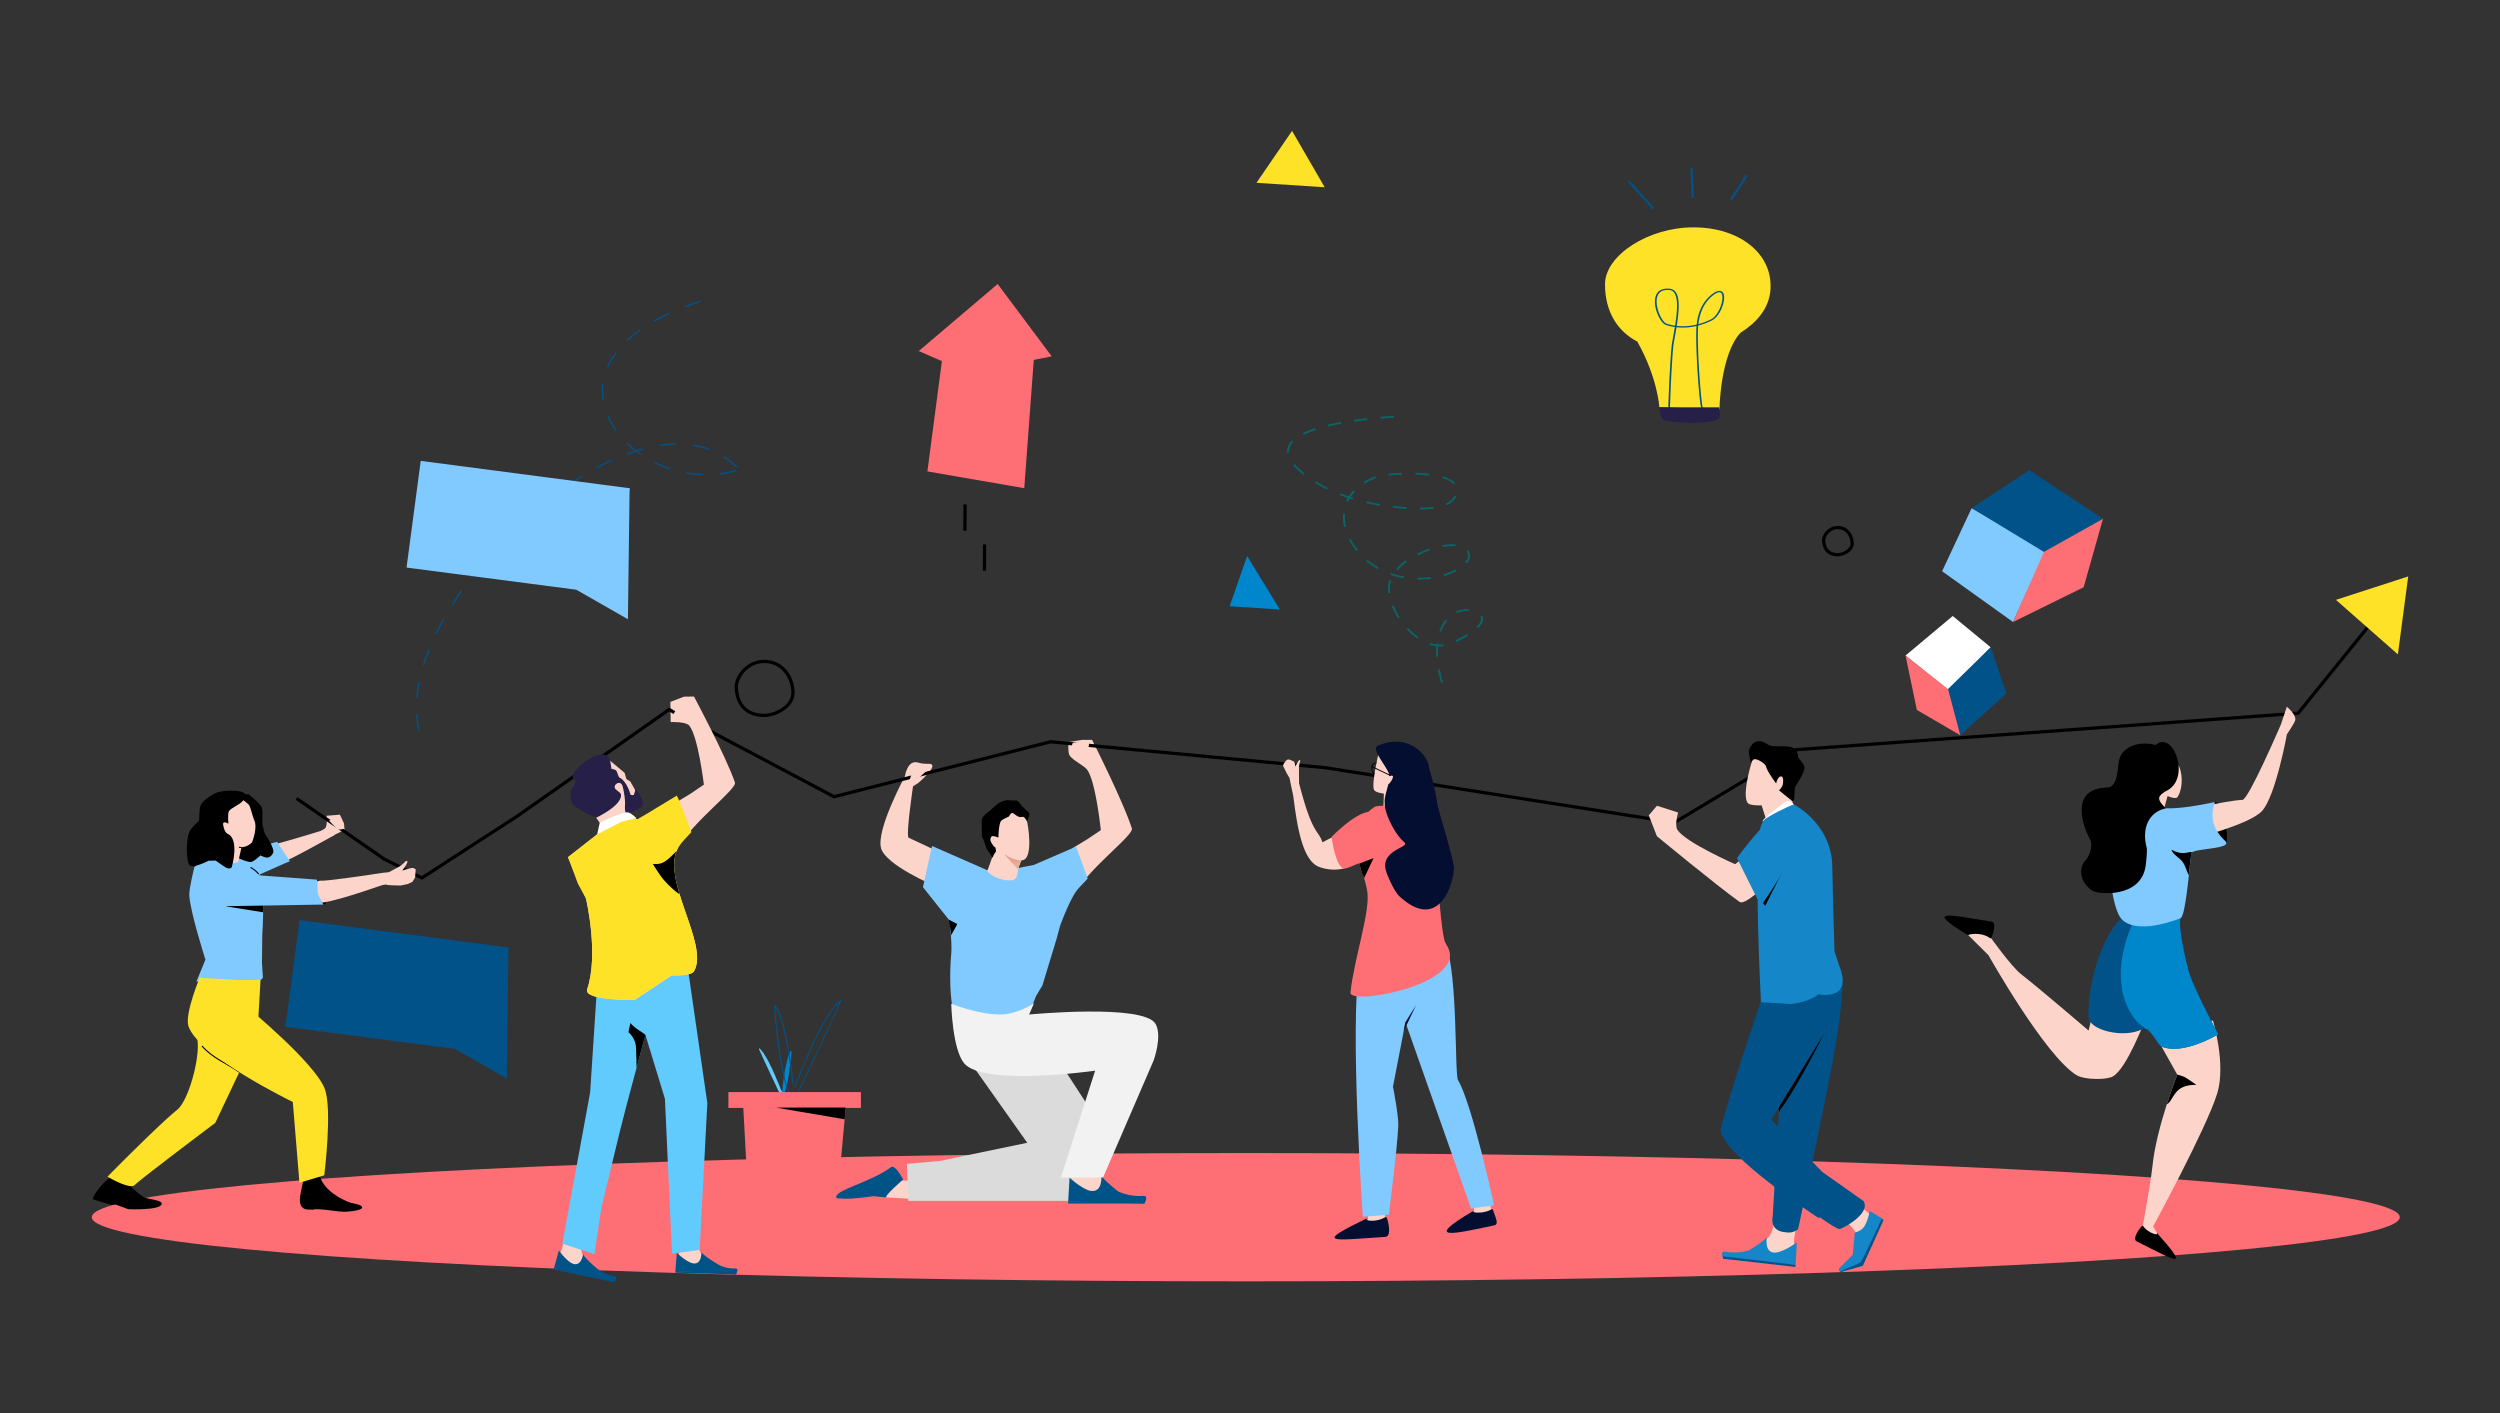 <svg xmlns="http://www.w3.org/2000/svg" viewBox="0 0 2300 1300" id="business-team-working-on-startup-idea"><rect x="0" y="0" width="2300" height="1300" fill="#333333" stroke="none"/><defs><linearGradient id="a" x1="232.86" x2="233.62" y1="607.69" y2="601.82" gradientTransform="rotate(-26.14 992.455 -809.758)" gradientUnits="userSpaceOnUse"><stop offset=".42" stop-color="#e6af92"></stop><stop offset="1" stop-color="#e6a392"></stop></linearGradient></defs><g style="isolation:isolate"><g data-name="Layer 1"><path fill="#fcd4ca" d="M299.14,761.9a14.91,14.91,0,0,1-3.45,2.27l-.33,10.47c7.5-4.5,21.64-11,21.64-11l-.51-6.07-3.76-8.08-12.28,1S301.42,759.69,299.14,761.9Z"></path><path fill="#fcd4ca" d="M304.43,765.35a7.5,7.5,0,0,1-.38-3.4l-.87,0s-53.43,16.63-59.55,16.81c-7.28.21-6.51,18,.45,20.09,6.59,1.94,53.6-25.2,63.76-30.63C307.27,766.22,305.14,767.32,304.43,765.35Z"></path><path fill="#80caff" d="M255.08,774.47,234,779.89l-33.78,12,27.53,17.32,1.41-.39,32.43-14.35,5.1-2.13C263.16,786.94,258.3,780.07,255.08,774.47Z"></path><ellipse cx="1146.12" cy="1119.82" fill="#fe6e75" rx="1061.67" ry="59.01"></ellipse><path fill="#0086ca" d="M721.11,1007.5c.74.5,1.56.18,2.33.23,1.18.07,2.36.06,3.54.08a.24.24,0,0,1-.16.31,29,29,0,0,1-6.11-.14,1.71,1.71,0,0,1-.47-.63c-.28-.86-.62-1.7-1-2.55-.14-.37-.38-.77,0-1.16.4-.83.48-1.16.53-.44.2-1.67.24-3.37.45-5.05q.64-5.28,1.52-10.51c0-.26,0-.53,0-.8.52-2.21.81-4.48,1.39-6.68.45-1.76.75-3.55,1.19-5.31a9.4,9.4,0,0,0,.56-1.7,34.08,34.08,0,0,1,2.16-5.53c.19-.36.32-.92.84-.75s.34.63.3,1c-.37,3.6-.73,7.2-1.16,10.79-.32,2.68-.76,5.35-1,8a9.36,9.36,0,0,0-.27,2,1.63,1.63,0,0,0-.16.53,129.09,129.09,0,0,1-2.77,13.18,32.42,32.42,0,0,1-1.5,3.95A2.09,2.09,0,0,0,721.11,1007.5Z"></path><path fill="#62cbfd" d="M719.27,1003.64c.14,1.28,1.06,2.31,1.13,3.62a2.16,2.16,0,0,1-1.87.23c-1.09-.61-1.31-1.82-1.82-2.79-.67-1.28-1.31-2.57-1.91-3.88-1.74-3.9-3.66-7.71-5.44-11.58-2.34-5.08-4.74-10.13-7.05-15.23-.28-.62-.65-1.2-.88-1.85-.88-2.07-1.87-4.09-2.81-6.13a5.12,5.12,0,0,1-.32-.85c-.07-.23-.14-.48.09-.62s.43,0,.6.17a17.84,17.84,0,0,1,2.18,2.5,12.87,12.87,0,0,0,1.15,1.41c1.22,2.05,2.53,4.05,3.68,6.15a59.34,59.34,0,0,1,2.82,5.57,9.84,9.84,0,0,0,.5.9c1.22,2.15,2,4.54,3.16,6.71.66,1.43,1.16,2.92,1.79,4.36,1.68,3.44,2.94,7.06,4.36,10.61.1.24.09.54.42.61Z"></path><path fill="#015288" d="M714.18 946.9a167.84 167.84 0 01-1.83-17.75c-.4-.93-.11-1.91-.19-2.86a2.31 2.31 0 011.13-1.74 38.83 38.83 0 016 13.56l0 0L721 942.8h0l1.08 4.64a190.14 190.14 0 014 20.89h0a254.75 254.75 0 013.63 26.39v4.57a41 41 0 01-1.45-8.44 84.43 84.43 0 00-1.2-10.29 136.46 136.46 0 01-2-14.5c-.94-3.63-1.66-7.3-2.4-11-.83-4.1-2.17-8.1-2.62-12.29-1-.85-.91-2-.9-3.18h0c-.92-2.3-1.78-4.61-2.76-6.87-.83-1.92-1.79-3.78-2.69-5.67-.77 3.69.23 7.08.48 10.53.35 4.95 1.11 9.87 1.54 14.82.42 4.71 1.61 9.33 1.61 14.08a1.74 1.74 0 01.11.18c.73 1.24.15 2.63.35 3.93h0l.44.46h0c.16.81.34 1.62.45 2.43.87 6.1 2.37 12.08 3.4 18.15a52.24 52.24 0 004.88 13.91c.36.74.67 1.37-.09 2a5.86 5.86 0 01-.81-1.08c-3.57-8-5.52-16.34-6.93-24.89a4.74 4.74 0 01-.49-2.77h0a11.2 11.2 0 01-.85-4.58h0c0-.26 0-.52-.07-.78a5.33 5.33 0 01-.48-2.81h0a4.72 4.72 0 01-.42-2.77h0a6 6 0 01-.48-3.21h0a6 6 0 01-.45-3.19 4.58 4.58 0 01-.42-2.75h0c0-.26 0-.52-.05-.78a6.75 6.75 0 01-.44-3.3c-.64-1-.42-2.12-.42-3.22l.42-.78c-1.51-1-.73-2.49-.9-3.78zM740.59 976.87h0a31.83 31.83 0 013.66-9.13h0c2.09-4.18 3.4-8.73 5.92-12.72h0c.46-1 .9-2.07 1.4-3.08 3.75-7.52 7.65-15 12.65-21.76a.41.41 0 01.13-.18c2.36-3.38 4.49-7 8.21-9.12.61-.64 1-1.62 2.13-1.67a2.18 2.18 0 01-.72 1.71h0q-3.86 8.46-7.69 16.91h0c-1.88 4.06-3.73 8.12-5.62 12.17q-10.39 22.2-20.81 44.4h0c-2.05 4.3-4 8.65-6.39 12.77l-1-.06c.61-1.13 1.37-2.15 2-3.3 1.64-3.14 2.81-6.54 4.87-9.46h0c.42-2.51 1.76-4.65 2.8-6.89 3.86-8.27 7.87-16.48 11.77-24.73 4-8.45 7.92-16.94 11.88-25.4h0c1.72-5 4.64-9.57 6.14-14.75a40.09 40.09 0 00-3.36 3.28c-1.44 1.49-2.22 3.57-4.14 4.63.2 1.12-.58 1.87-1.14 2.63a104.77 104.77 0 00-7.65 13.07c-1.66 3.11-3.26 6.26-4.89 9.39-2.25 4.35-3.85 9-6.38 13.23-.67 3-2.16 5.66-3.51 8.38a.39.39 0 01-.14.28c-2.71 6.88-5.38 13.78-8.21 20.61-.21.5.13 2.07-1.41 1.67.63-1.76 1.17-3.56 1.9-5.28C735.47 988.59 737.19 982.36 740.59 976.87z"></path><rect width="121.89" height="14.57" x="670.14" y="1004.73" fill="#fe6e75"></rect><polygon fill="#fe6e75" points="683.38 1011.03 778.77 1011.03 772.15 1083.9 687.36 1083.9 683.38 1011.03"></polygon><polygon points="713.9 1018.98 713.86 1018.98 735.44 1022.66 777.07 1029.75 778.06 1018.92 713.9 1018.98"></polygon><path fill="#fcd4ca" d="M1041.29,762.06c-7.91-24.62-36.54-81.38-36.54-81.38H995.6l-12.59,2s-.61,9.4.86,12c2.53,4.54,13.06,9.41,16.08,13.19,8.09,10.14,12.8,55.88,12.8,55.88l-12.13,8.15-11.93,7.26-10.4,7.47-25.06,11.57L941,799.5l-20.45,5c12.88,1.8,25.62,4.38,38.48,6.43l3.52.55c-.88-.17,2.75.22,3.84.27,3.07.16,6.17.24,9.23.58,2.64.29,5.3.61,7.92,1.06a23.64,23.64,0,0,1,11.64-.61C1012.84,790.25,1043.07,767.58,1041.29,762.06Z"></path><path fill="#fbd4ca" d="M904.23,801s-6.37,1.25-8.13.23c-30.58-17.77-59.25-29.89-60.13-30.47-2.78-1.83,4-47.31,4-47.31l4.88-3.16s16.37-13.71,12.3-17c-1.67-1.36-5.39.38-12.46-1.72-10.06-3-12.16,12.61-12.16,12.61s-26.52,48.9-22,66.05c4.15,15.7,49.65,34.88,49.65,34.88Z"></path><path fill="#fcd4ca" d="M814.29,1101.57l37.87,2.14c-3-7.5.93-9.42-2.75-16.9-10.89-1.28-19.54-.43-28.09-.49-7.41.65-10.6,2.22-11.75,4.2A20,20,0,0,1,814.29,1101.57Z"></path><path fill="#005387" d="M830.87,1085.17s-18.81,16.18-15.14,16.52c7.19.67-12.26-1.2-12.26-1.2s-20.1,3-27.62,2.23c-3.57-.38-6.32.31-6.5-1.34-.72-6.78,31.17-13.46,50.44-27.57C823.69,1071,830.87,1085.17,830.87,1085.17Z"></path><polygon fill="#dbdbdb" points="885.63 967.37 967.9 966.51 1020.01 1046.63 995.89 1104.77 835.67 1104.77 834.38 1070.74 864.74 1068.04 945.07 1051.36 885.63 967.37"></polygon><path fill="#fbd4ca" d="M987.26,1054.57s1,25.58-1,30.59c-.79,2,4.64,8.44,4.64,8.44s5,12.94,20,2.53c5.68-3.93,7.63-6.74,1.9-13.08-5.9-6.54-1.32-24.49-1.32-24.49Z"></path><path fill="#005387" d="M984,1083.47s13.93,12.93,21.72,12.24c9.49-.84,6.74-15.32,8.23-13.08,2.57,3.88,14.76,13.5,14.76,13.5a48.49,48.49,0,0,0,23,4.1c5.55-.35,1.16,7,1.16,7l-70.14-2.06Z"></path><polygon fill="#005387" points="1052.83 1107.26 982.69 1107.26 982.69 1105.2 1053.45 1105.01 1052.83 1107.26"></polygon><path fill="#80caff" d="M990,778.88l-39,16.91-12.57,2.42-2.73,1c-6.65-1.49-14.67-1.31-16.38-1.38,0,0-4.72,1-11,2.77l-50.84-22.31-8.36,37.91,24.7,31c.78,10.79,2,21.9,1.3,30.42C873.86,892,873,922,879,935.66c0,0,11.94,2.06,23.45,3.8a38.41,38.41,0,0,0-.61,4.62c13.26,1.63,30.84,3.21,45-12.33,2.07-4.51,4.13-9.63,6.19-15.17l6-10,13-42.8,3.29-12.13c4.17-11.18,8.5-21.32,13.07-29.07,3-5.16,7.73-9.09,12.28-14.3C997.13,798.11,993.61,789,990,778.88Z"></path><path d="M873.14,846.16l-.07.1,2.19,14.41c.13-1.85,4.58-8.06,5.31-10.6C878.07,848.81,875.6,847.51,873.14,846.16Z"></path><path fill="#fcd4ca" d="M944,752.29c-2-5.58-8.12-15.31-11.33-7.27-1,2.59-2.88,3.23-15,6.44-.86.31-14.82,12.88-13.06,16.49,2.56,5.18,4.39,11,6.8,10.89.59,0,2.25,7.61,2.25,7.61l-5.36,14.88s5.36,8,20.27,8.66c7.9.34,7.64-7.23,7.64-7.23s2-11.2,4.08-11.32C951,790.8,946.12,758.25,944,752.29Z"></path><path fill="url(#a)" d="M924.09,785.86c-1.29-.84,12.58,14,12.58,14s2.06-6.87,3.37-8.45C940.18,791.28,934.15,792.48,924.09,785.86Z"></path><path fill="#f2f2f2" d="M946.79,933.35s105.48-10.13,116.3,8.61c6.46,11.2-1.73,33.6-1.73,33.6l-46.51,107.67-38.83.18,31.5-98.38s-102.94,14.65-120.59-6.89c-10.82-13.19-11.8-54.7-11.8-54.7s25,10,44.86,9.9c16.4-.09,31.28-10.33,31.28-10.33Z"></path><path d="M913.17,789.16l-5.63-8.68-2.92-8.43-1.26-2.51s-.42-15.19.17-16.57c1.3-3.07,7.61-7.44,7.61-7.44s6.41-6.51,9.81-7.78a23.61,23.61,0,0,1,5.24-1.53c1.93-.21,6.21.49,8.12.17,2.26-.37,5.6,4.91,5.6,4.91l4.93,4.72s2,1.53,2.2,2.3c.42,1.83-2.25,7.18-2.25,7.18s-2.28-4.6-4.24-4c-5.23,1.51-8-5.29-10.47-3.06a18.69,18.69,0,0,0-2,2.85s-6.05,2.47-7.23,4.2c-2.15,3.15-2.3,15.08-2.3,15.08s-4.84-2-6.18-1.15c-.88.54-1.38,3-1.15,4,.33,1.45,3,5.14,3,5.14l1.58,1.16.58,3.44-2.16,3.35"></path><polyline fill="none" stroke="#000" stroke-miterlimit="10" stroke-width="3" points="272.77 734.51 353.71 790.5 388.11 807.69 475.93 750.82 615.68 652.7 767.32 732.98 966.54 682.43 1219.22 706.28 1540.4 756.77 1652.14 689.74 2114.3 656.15 2179.68 575.39"></polyline><path d="M102.36,1083.55c-6.32,1.22-15.85,16.06-15.85,16.06l-1.19,3.68s17.58,5.77,19,5.25l1.44-.52,12.29,4.43s30,1.36,30.75-4.94c.44-3.38-11.66-4.13-15.44-5.69-4.06-1.67-13.16-10.2-13.16-10.2S108.07,1082.45,102.36,1083.55Z"></path><path fill="#fee227" d="M229.46,955.32a7.51,7.51,0,0,1-.47-.68c-1.34-2.13-1.34-4.17-1.06-6.56l.3-2.61c0-.41.18-1.8.21-2.15.18-2,9-2.75,9.1-4.71.29-4.13,2.57-43.43,2.69-47.57.11-3.53-18.89,1.63-18.88-1.9L186.4,914.26s-12.83,23.13-6,37.86c6,13-5.94,59.68-17.41,68.91-17.32,13.94-64.09,61.49-64.09,61.49s20.68,12.39,25.19,7.6c4.76-5,74-57.1,74-57.1l27.12-57.32,1.09.83c-.08-.5-.15-1-.19-1.5-.39-4.48,1-8.94,2-13.24C228.65,959.64,229.08,957.49,229.46,955.32Z"></path><path fill="#80caff" d="M189,882.89l-8.3,20.18,59.53-1.75,1.63-1.73L241,885.28l.3-26,.47-8.19.72-23.84L237.8,800l-24-5.69-15.13-6.67L189.12,789l-10.29,8.7s-5,19.92-4.69,25.87C174.87,838.87,189,882.89,189,882.89Z"></path><polygon points="242.5 827.63 208.16 832.55 208.55 833.97 242.15 839.33 242.5 827.74 242.5 827.63"></polygon><path fill="none" stroke="#000" stroke-miterlimit="10" d="M185.82,962.34c10.62,11.83,22.35,15.53,34.27,24"></path><path fill="#ffaf3f" d="M225.92,731.77h.14l.1-1.6Z"></path><path d="M243.68,767.05s-2.14-7.29-2.34-9.8c-.29-3.63.84-11.23-.63-14.57-1.72-3.88-12.07-12-12.07-12s-7.32.14-8.93,0l-2.1,58s10,4.85,13.49,4.31c2.55-.39,8.44-6,8.44-6s4.79,2.32,6.81,2a7.12,7.12,0,0,0,5-4.65C252.6,779.88,243.68,767.05,243.68,767.05Z"></path><path fill="#fcd4ca" d="M231.91 775s5.06-13 2.24-19.77c-2.55-6.15-3.41-12.64-5.35-15a51.72 51.72 0 00-5.05-4.08l-18.09 9.36-6.92 37.19 1.28 6.66c1.78-.9 4.7 3.73 6.82 4.12 2.73.51 10.26.52 11.1.07a12.93 12.93 0 011.2-.54l3.08-13.66S226.92 779.76 231.91 775zM216.76 812.75A58 58 0 01206 815.6l15.72 1.62-.63-3.74C219.65 813.25 218.2 813 216.76 812.75z"></path><path d="M200.3,728.88c-4.57,1.57-13.29,7.25-15.48,11.55-1.65,3.24-1.63,14.43-1.63,14.43s-7.56,7.21-8.95,10.33c-3.13,7.07-3.28,27.25.3,30.93,3,3.14,17.26-4.21,17.26-4.21l6.57-.19,7.34,5.12c7.34,5.13,7.8-.23,7.8-.23s7-24.89-4.29-29.6c-2.58-1.08-3.93-7.45-4-8.8-.11-3.44,4.94-.44,4.94-.44s-.95-9,.48-11.52c1.61-2.83,11-6.57,12.62-9.4,1.22-2.15,3.65-4.07,2.34-6.25C222.81,725.93,204.74,727.35,200.3,728.88Z"></path><path fill="none" stroke="#000" stroke-miterlimit="10" d="M238 804.17a26.2 26.2 0 00-7.49-6.15M222.21 779.51a3.65 3.65 0 01-2.36-.16"></path><path d="M301.1,821.61c.17,5.79-1.15,10.52-3,10.57s-7.82-4.7-8-10.48-.09-12.35,1.71-12.41S300.93,815.83,301.1,821.61Z"></path><path fill="#fcd4ca" d="M359.53,802.75c-1.19-.14-2.14-.37-6.92.18-12.06,1.83-52.87,7.94-58,7.32-7.23-.86-9.1,16.88-2.51,19.94,6.34,2.95,56.73-14.87,66.22-18.27-.6-2.6,2.49-6.5,2-9.12C360,802.79,359.78,802.78,359.53,802.75Z"></path><path fill="#80caff" d="M205,833.75l92.64-1.56s-5.3-8.21-5.42-12.26c-.13-4.37-.39-10.64-.39-10.64L227,804.51s-28.08-9.39-35-4c-4.35,3.42-6,17.44-2.81,22C193.08,827.94,205,833.75,205,833.75Z"></path><path fill="#fcd4ca" d="M342.69,810.5s23.11-12.22,25.53-13.8a41,41,0,0,0,4.77-4.12c.73-.78,1.4-.66,1.72-.16.88,1.35-4.58,8.33-4.64,8.6,0,0,9.23-3.3,10.61-2.29,1.94,1.44,1.72-.26,1.66,2.11s-.53,5.65-.32,5.88S379.6,811,379.6,811c-.05.52-4,2-4.48,2.33L369,814.59c-.73.09-13.21,0-14-.84l-5.43.68C349.55,811.3,342.81,813.6,342.69,810.5Z"></path><path fill-rule="evenodd" d="M288,1112.87c5.26-1.67,23.52,2.51,31.22,1.9,23.39-2,12.91-7.4,1.92-8.08-15.83,2.43-29.48-5.8-44.49-9.17C272.89,1115.23,283.92,1112.62,288,1112.87Z"></path><path d="M294.83,1066.6l-11.49-2.77c-.27,3.06-6.69,33.69-6.69,33.69,28.86,10.46,28.45,9.27,38.31,10.58,9.4,1.21,11.51-.2,11.51-.2S285.05,1096.29,294.83,1066.6Z"></path><path fill="#fee227" d="M226.05,925.43l2.35-23.31-43.53-2.43-.71-1.32S169.59,933,173.38,944.16c9.38,27.63,96,69.65,96,69.65l6.09,74.32,22.84-6.83s7.74-61.3.35-79.85C289,977,226.05,925.43,226.05,925.43Z"></path><path fill="#fbd4ca" d="M521.2,1129.11s-3.29,19.44-5.57,22.9c-.91,1.39,2.17,7.09,2.17,7.09s1.75,10.55,14.7,5.07c4.9-2.07,6.81-3.87,3.5-9.55-3.42-5.86,2.86-18.67,2.86-18.67Z"></path><path fill="#005387" d="M514.15,1150.37s8.46,11.94,14.44,12.65c7.29.86,7.5-10.48,8.27-8.56,1.33,3.33,11.77,12,11.77,12a33,33,0,0,0,16.62,7.58c4.25.61-.23,5.48-.23,5.48l-55.25-13Z"></path><polygon fill="#005387" points="565.02 1179.57 509.44 1168.1 509.77 1166.55 565.84 1177.97 565.02 1179.57"></polygon><path fill="#fbd4ca" d="M625.7,1130.41s.34,19.71-1.26,23.53c-.65,1.54,3.43,6.57,3.43,6.57s3.65,10,15.38,2.29c4.43-2.93,6-5.06,1.68-10s-.61-18.88-.61-18.88Z"></path><path fill="#005387" d="M622.68,1152.6s10.51,10.19,16.52,9.79c7.32-.5,5.44-11.68,6.55-9.93,1.92,3,13,9.64,13,9.64a29.86,29.86,0,0,0,17.51,4.91c4.28-.18.77,5.43.77,5.43l-55.67-3.13Z"></path><polygon fill="#005387" points="677.01 1172.44 621.31 1170.89 621.34 1169.31 677.53 1170.72 677.01 1172.44"></polygon><polygon fill="#62cbfd" points="548.71 916.4 542.94 1004.95 517.37 1144.19 546.82 1153.82 553.31 1111.02 569.79 1042.83 576.32 1017.22 593.76 952.01 611.73 1010.91 618.25 1153.31 643.68 1149.86 650.75 1014.91 633.04 892.28 548.71 916.4"></polygon><path d="M580,941.12c-.58,2.5-1.13,5-1.67,7.51,0,.08,0,.47-.05,1.09a20.32,20.32,0,0,1,6.87,14.47c.21,6,.4,12.06.5,18.19l6.86-25.65c.84-3,1.29-3.48,1.26-4.72C589.21,948.38,583.59,945.76,580,941.12Z"></path><path fill="#fcd4ca" d="M554.28,763.77,580.7,750l5.51,4,35.34-18.8,2.17,2L635.57,730l12-8.14s-5.31-44.64-13.55-54.43c-3.08-3.65-17-3.14-17-3.14l-.25-18.55,12.53-4.82,9.16-.13s29.42,55,37.66,79c2.13,6.16-37.55,34.94-52.15,59.9-16.9,28.91,29,89.28,14.46,114-2.68,4.54-20.57,3.78-20.57,3.78l-34,22.52s-47.27.91-43.65-9.81c11-32.63-1.12-83.49-1.12-83.49l-16.55-38Z"></path><path fill="#fee227" d="M624,779.65c3-5.08,7.62-9,12.11-14.15-3.71-9.88-7.35-18.72-11.08-28.56l-2.35-5L586.21,754l-5.38-4.53-26.55,14.27-31.74,24.81,9.2,24.59,7.35,13.46s12.13,50.86,1.12,83.49c-3.62,10.72,43.65,9.81,43.65,9.81l34-22.52s17.89.76,20.57-3.78C653,868.93,607.12,808.56,624,779.65Z"></path><path d="M622.39,783c-9.93,10.12-13.18,12.56-21.82,11.77.69,1.19,6,9.53,8.21,12.38l1.3,1.67c.89,1,1.8,2,2.74,3A89.43,89.43,0,0,0,620.3,819c.9.75,1.82,1.49,2.74,2.21l1.14.77,1,.62C620.73,807.79,618.14,793.7,622.39,783Z"></path><polygon fill="#fcd4ca" points="539.77 720.05 560.58 699.28 574.62 711 576.31 716.77 579.93 719.02 584.82 727.7 576.19 745.78 577.42 751.42 555.48 762.52 536.93 735.18 539.77 720.05"></polygon><path fill="#261f48" d="M548.52,752.27s24.23-11.24,22.75-21.49c-.24-1.64-5.26-4.2-5.67-6-.8-3.51,4.55-6.45,6.57-2.87,1.32,2.34,2.41,10.73,2.41,10.73s.51,4.46.48,6.24c0,2.31-.74,8.07,1.26,9.18,0,0,15.95-3,15.16-9.51-.66-5.56-6.91-12.7-6.91-12.7s-.79,4.73-1.31,5.41-3.13-.07-3.13-.07c-2.65-9.57-7.49-14.71-10-15.65-1.35-.51-2-5.37-3.4-6.75-1.08-1-4.27-1.49-4.27-1.49s-.53-6.64-2-9.57c-1.56-3.2-6.07-5.22-14-1.84-5.66,2.42-17.41,11.28-19.38,17.2-1.31,3.92,3.43,4.16,2.33,6.39a52.14,52.14,0,0,1-2.84,5.76c-3,4.43-1.57,11.18.33,14.21C530.26,744.71,548.52,752.27,548.52,752.27Z"></path><path fill="#fff" d="M549.41,767.57l22-11.4,13.9-3.62s-5.12-5.09-7.77-5.16c-6.88-.18-25.81,9.66-25.81,9.66Z"></path><path fill="#fcd4ca" d="M1697.91 1119.05l3.73-7.77c4 2.4 7.84 4.91 11.37 7.11zM1655 1120.42s-5.61 18.92-4.29 23.88c.53 2-5.3 7.48-5.3 7.48s-6.15 11.69-19.23.23c-4.94-4.33-6.49-7.2-.39-12.58 6.3-5.55 7.75-21.49 7.75-21.49z"></path><path fill="#1586c8" d="M1653.09,1143s-14.58,10.73-21.88,9.23c-8.89-1.83-4.72-15.22-6.37-13.26-2.86,3.39-15.43,11.17-15.43,11.17a46.07,46.07,0,0,1-22.19,1.4c-5.23-.94-1.86,6.52-1.86,6.52l66.58,5.63Z"></path><polygon fill="#005288" points="1585.36 1158.01 1651.72 1165.59 1651.94 1163.64 1585.01 1155.82 1585.36 1158.01"></polygon><path fill="#005288" d="M1654.25,1130.85a13.63,13.63,0,0,1-11.31,2.83c-15.54-1-12.06-14.45-12.06-14.45l13-219.21,51.4,5.32a480.6,480.6,0,0,1-7,58.85C1679.51,1012,1662.26,1093.81,1654.25,1130.85Z"></path><path fill="#fcd4ca" d="M1700.79,1106.69s-1.83-4,2.09-3.23c1.58.33,19.83,15.6,19.83,15.6s1.6,6-5.76,14.06c-1.66,1.81-8.44,6.94-9,3-.87-6-14.85-17.06-14.85-17.06Z"></path><polygon fill="#005288" points="1693.13 1170.4 1713.83 1164.51 1732.86 1122.45 1730.19 1120.13 1710.9 1161.39 1692.03 1167.76 1693.13 1170.4"></polygon><path fill="#1586c8" d="M1720.22,1114.12s-1.62,8.64-4.93,14c-2.8,4.54-8.89,5.92-8.89,5.92l-1.86,20.38-12.72,12.64s.7,3.46,1.33,3c5.16-4.11,17.25-5.89,19.67-10.4,6.09-11.35,18.52-38.76,18.52-38.76Z"></path><path d="M1653.35,1040.52c-.23,3.17-.4,6.33-.5,9.5l-1-9.78A4.91,4.91,0,0,0,1653.35,1040.52Z" style="mix-blend-mode:multiply" fill="#005288" opacity=".2"></path><path d="M1673.08,920.8a.24.24,0,0,0,0,.08,16.09,16.09,0,0,0-2.33,9l10.33,12.6c.2,4.51-28,57.7-41.71,76.39-2.87,3.91-2.78,5-2.71,3.51l-9.88-99.08Z" style="mix-blend-mode:multiply"></path><path fill="#005288" d="M1583.31,1036.67c17.93-63,45.7-141.86,45.7-141.86l32-1.28s46.09,10.64,21.68,50c-12.73,20.56-53.08,86.63-53.08,86.63l47,48.09,37.87,26.75c6.21,10-13.69,22.62-21.81,25.73-1.39.54-8.92-4.2-18.16-10.62l-2,.09C1635,1095,1578.49,1053.62,1583.31,1036.67Z"></path><path d="M1650.69,735l.67-10.91s9.13-13.16,8.81-18.2c-.18-2.68-5.88-9-5.88-9s-.31-5.3-2.15-7.16c-5.79-5.88-20.43-1-25.76-4.8-11-7.87-16,1.37-17.2,5-1,2.9,1.81,12.1,1.81,12.1l37.08,37.33Z"></path><path fill="#fcd4ca" d="M1613,698.89c2.8-2,11.29,3.86,11.74,6.16.88,4.49,9.31,15.76,9.31,15.76s1-5.37,3.93-6.4c3.4-1.18,2.72,6.56,1.73,8.68a13.62,13.62,0,0,1-3.1,4.06l12.46,10.11-.09,8.63-24.58,6.5-3.64-11.46s-10.8.47-12.78-2.09c-5.89-7.67,3.81-38.49,3.81-38.49Z"></path><path d="M1636.61,727.15l12.46,10.11-.09,8.63-24.58,6.5L1621,741.57C1628.46,739.78,1634,738.92,1636.61,727.15Z" style="mix-blend-mode:multiply" fill="#fcd4ca" opacity=".48"></path><path fill="#fff" d="M1621.91,755.62l29-14.63s-4.1-6.4-8.47-3.17C1617.33,756.36,1621.91,755.62,1621.91,755.62Z"></path><path fill="#1586c8" d="M1692.63,889.84c-1.31-3.51-3-8.77-4.88-14.74-1-27.05-2-79.59-2.15-81.32-2.51-37.14-35.17-53.66-35.17-53.66-2.78.23-25.41,11.56-27.74,14.59-4.93,6.41-3.78,16.27-4.73,25.22-1.9,17.81-1.22,74.28,2.11,142.13,0,0,17,.81,27.79,1.73,17.94-2.36,25.11-9,25.11-9S1704.4,921.38,1692.63,889.84Z"></path><path d="M1646.1,789.32,1624,833.43c-3.51-4.39-3.4-3.07-3.51-7.7l21.07-44.05Z"></path><path fill="#fcd4ca" d="M1600.44,829.78c-22.59-16.21-76.12-60.51-76.12-60.51l-7.44-19.18,7.54-8.81,19.43,6.26s-3.45,11.63-.57,16c7.7,11.63,53,31.52,53,31.52l12.35-9.72,10.15-8.78c6.82,7.46,14.23,14.6,21.67,21.59C1621.91,818.07,1604.83,832.93,1600.44,829.78Z"></path><path fill="#1586c8" d="M1598,789.37,1620,833.53s37.12-52.16,33.81-65.91c-1.2-5-8.87-22-13.94-21.1C1627.48,748.75,1598,789.37,1598,789.37Z"></path><path fill="#fcd4ca" d="M1216.67,775c-4.14-12.18-9.05-6-21.53-54.43-.06-5.82-.14-14.29,0-15.64a30.33,30.33,0,0,1,1-4.52c.24-.73-.07-1.12-.51-1.16-1.16-.08-3.73,5.87-3.88,6s-.37-4.18-1.51-4.7c-1.6-.78-4.52-2.43-6-1.56s-2.46,2.9-2.67,2.86-.77,1.5-.77,1.5c-.33.2.06.14-.47,1l3.08,6.37c.14.27,1.58,2.86,3,5.15,0,.06,1.32,7,3.35,16,3.46,27.29,8.19,60.15,24.15,65.82,27.45,9.74,50.75-13.65,27.57-15.95C1243.57,774.73,1247.42,757.63,1216.67,775Z"></path><path d="M1209.6,762.36c-8.52-15.57-18-30.17.19,18.08,1.15,3,4.46-3.67,6.88-5.51C1215,769.86,1212.34,767.12,1209.6,762.36Z" style="mix-blend-mode:multiply" fill="#fcd4ca" opacity=".23"></path><path fill="#fcd4ca" d="M1272.81,1108.66c-.38,11.33,5.92,16.75,2.31,21.82-1.69,2.37-10.09,6.2-13.95,2.9-4.42-3.75-1.73-15.92-2.82-25.37Z"></path><path fill="#040e31" d="M1264.66,1123c10.41-1.39,9.67-5.3,11.41-2.18,2.51,8.15,3.12,16.8-1.54,17.11-50.53,3.36-66,6.65-16.61-17.25C1257.92,1120.68,1254.08,1123.59,1264.66,1123Z"></path><path fill="#fcd4ca" d="M1370.1,1101.56c-.07,11.34,6.4,16.57,2.93,21.75-1.61,2.42-9.91,6.49-13.86,3.3-4.53-3.62-2.19-15.87-3.55-25.27Z"></path><path fill="#040e31" d="M1363.64,1115.39c10.35-1.7,8.23-4.83,10.07-1.77,2.74,8.07,5.38,12.77.81,13.74-35.14,7.46-67.43,15.22-19-13.35C1355.56,1114,1353.07,1116.29,1363.64,1115.39Z"></path><path fill="#80caff" d="M1314.17,847.47l-50.09,3.73s-11.83,26.69-13.54,37.61c-8.94,57,3.26,230.57,3.26,230.57l23.92-1.81s7.73-59.93,8.7-81.94c.41-9.05-4.88-35.89-4.88-35.89L1293,940.47l60.36,171.3,21.2-2.91s-20.26-93.6-33.16-115.1c-3.27-5.44,0-96.23-11.43-125.62C1327.58,862.09,1314.17,847.47,1314.17,847.47Z"></path><path fill="#fcd4ca" d="M1268.56,691.7s-7.14,29.77-4.41,35.07c1.27,2.47,9,3.38,9,3.38l-.48,15.94,19.06-2.57,4.65-28.7Z"></path><path fill="#fe6e75" d="M1305,748.52c-6.11-3-29.74-9.12-39.38-6.55-2,.52-6.67,4.84-6.67,4.84C1245.15,749,1225,770,1225,770s3.45,25.82,10.51,28.81c3.65,1.53,14.94-5.9,15.3-4.21,2.87,13.51,3,6.11,6.84,24,3.95,18.35-12,62.85-15.21,94.55-1.29,12.84,114.2-8.87,87.51-45-2.71-3.67-6.43-42.79-6-47.06C1323.88,821.08,1325.88,758.72,1305,748.52Z"></path><path fill="#040e31" d="M1322.32,739.48a203.74,203.74,0,0,0-7.46-32.31v0c-.67-12.94-19.85-33.4-47.42-21-6.53,2.93,9.09,19.58,10.63,26.57,1.42,6.39-5.06,19.31-4.14,26-.33,9.49,9.37,28.83,18,36.11,5.82,4.87-21.76,6.7-17,25.71,1,4.16,7.7,19.6,12.52,24,34.33,31.77,48.85-6.83,50.23-25.12C1338.25,792.66,1323.38,746.26,1322.32,739.48Z"></path><path d="M1250.71,794.45a.36.36,0,0,1,.08.15c2,9.35,2.66,8.69,4.16,13.31l8.74-18.46Z"></path><polygon fill="#040e31" points="1292.96 940.47 1302.8 924.73 1291.35 948.78 1292.96 940.47"></polygon><path fill="#fcd4ca" d="M1275.77,715.05c1.63-.56,7.41-3.59,5.32,1.25a15.09,15.09,0,0,1-2.69,4.25c-.88,1-2.69,1.4-3.59,2.16"></path><path d="M1279,713.81l.45-.67L1262.63,705c.43-2.31,2.74-2.69,3.75-2.74l.08-.81c-1,0-4.31.41-4.69,3.69-.29,2.46.12,4.36,1.22,5.67a5.37,5.37,0,0,0,1.62,1.18l.09-.84a3.74,3.74,0,0,1-1.09-.87,6.11,6.11,0,0,1-1.07-4.36Z"></path><path fill="#fcd4ca" d="M2005.43,706.9a10.44,10.44,0,0,0-4.83-6.06,5.52,5.52,0,0,0-1.56-.58s-5.61,18.75-7.46,15.92c-1.59-2.45-3.4-3.18-4.95-.47-.75,1.32.24,6.91,1.42,8s-4.22,7.38-4.83,8.39a27.86,27.86,0,0,1-3.16,3.67l-15,13.55,10.73,0,13.74,0,4.65-16.95s7.56,3.39,9.21.81C2007.87,726.14,2008.1,714.31,2005.43,706.9Z"></path><path d="M2041.34,738.79c10.42,24.44,6.88,37.61,6.88,37.61l-13.4-12.19,2.75-26.35"></path><path fill="#fcd4ca" d="M1983.2,953.18l52.7-14.34s12.28,40.21,3.89,67.26c-10.06,32.41-58.92,122.26-58.92,122.26l10.57,17.77-20.58-15.63s7.73-41.43,9.46-58.09c3.73-35.92,22.78-83.73,22.78-83.73Z"></path><path d="M1993.45,1016c7-3.92,5.79-18.42,27.16-17.88-3.18-2.33-6.39-4.6-9.71-6.67-2.67-1.66-7.8-2.8-7.8-2.8S1998.55,1000.15,1993.45,1016Z"></path><path fill="#fcd4ca" d="M1926.41,928.2l-4.92,19.9s-44.82-38.39-62.25-52c-8.87-6.92-28.67-34.7-28.67-34.7l-31.09-12.34,29.9,29.74s51.88,92.41,81,110.33c7.15,4.39,27.65,4.59,33.54,1.15,13-7.58,29.67-52.26,29.67-52.26Z"></path><path fill="#015288" d="M1959.24,839.43c10.57-5.17,46.78,5.27,46.78,5.27s-2.94,8.09,7.28,48c3.82,14.94,27.46,58.81,27.46,58.81s-32.1,19.7-52.15,11.32c-3.68-1.54-10.94-19.5-17.43-16.11-17.28,9-49.22,1.09-49.73-11C1920.13,903.38,1936,850.79,1959.24,839.43Z"></path><path fill="#0086ca" d="M2013.3,892.69c-10.22-39.9-7.28-48-7.28-48s-21.38-6.16-36.08-6.66c-1.9,2.15-4.6,3.75-5.81,6.37-31.71,68.63,4.69,98.05,4.2,97.75.67.5,1.35,1,2.05,1.44a13.29,13.29,0,0,1,3.17,2.76c5.82,1,11.82,15.11,15.06,16.46,20.05,8.38,52.15-11.32,52.15-11.32S2017.12,907.63,2013.3,892.69Z"></path><path fill="#fbd4ca" d="M1992.44,749.27S2049.87,736,2063,735.91c5.64,0,35.56-69.72,35.56-69.72l5.32-16s9.22,7.44,7.64,12.71c-.81,2.69-7.57,12.7-7.57,12.7s-10.34,57.07-23,70.63c-11.77,12.56-63.91,25.58-63.91,25.58Z"></path><path d="M1978.27 1133.72c-7.61-4.45-5.76-7.23-8.13-5.39-4.58 5.5-7.87 12-4.35 13.76 38 19 49 26.56 18.45-8C1984.24 1134.12 1986.28 1137.62 1978.27 1133.72zM1822.85 859.62c8.59 2 7.65 5.22 9.36 2.75 2.76-6.6 4-13.78.1-14.42-42-6.9-61.22-11.6-21.86 12.37C1810.45 860.32 1814.05 858.27 1822.85 859.62z"></path><path fill="#80caff" d="M2047.08,773.59c-17-16-10.46-30.52-9.51-35.73,0,0-2.68.61-6.86,1.44-11.49,2.26-34.27,6.14-43.93,3.4-10.52-3-16.73-.69-19.9,1.42a11.85,11.85,0,0,1-5.75,7.15c-8.76,5.11-21.26,39.55-21.26,39.55s2.43,44.8,12.19,54.93c9.36,9.72,30.6,8,54-1,5-1.92,8.56-52.26,10-59.74C2017,780.25,2055.43,781.43,2047.08,773.59Z"></path><path d="M2007.67 792.54c3.1 3.79 3.83 8.74 6 12.67 1-9.43 1.84-17.58 2.36-20.25.08-.39.5-.73 1-1.06-5.18-.57-8.15 3.58-19.36-2.12C1999.1 786.11 2004.57 788.75 2007.67 792.54zM1923.32 773c1.84 6.88-.52 12.64-4 17.92-5.28 4.39-8.83 17.91 5.1 28.25 5.19 3.85 44.79 7.47 49.47-21.9.55-3.41 1.6-14.58 1.2-16.73-5.23-19 2.19-33.72 17.52-36.85-9.55-9.07-6.75-11.52-.36-15.66 24.42-10.56 7.16-57.07-8.93-42.63-19.25-4.79-32.1 4.2-33.84 14.28-1.82 10.63-1.07 25.77-12.81 24.94C1899.73 726.86 1920.91 769.76 1923.32 773z"></path><polygon fill="#fee227" points="2215.55 530.32 2149.04 551.87 2206.06 602.03 2215.55 530.32"></polygon><path fill="#015288" d="M424 543.2c-3 4.27-5.84 8.61-8.53 12.88l1.09.69c2.68-4.26 5.53-8.58 8.49-12.84zM463.32 495.62c-3.57 3.69-7.12 7.49-10.54 11.3l1 .86c3.41-3.8 6.94-7.59 10.5-11.26zM442.7 518.62c-3.29 4-6.53 8-9.61 12.1l1 .78c3.07-4 6.29-8.1 9.58-12.06zM384 657.44l-1.28.09a82.07 82.07 0 002.52 15.28l1.24-.33A82 82 0 01384 657.44zM485.63 474.29c-3.82 3.38-7.64 6.89-11.36 10.45l.89.92c3.7-3.53 7.51-7 11.33-10.41zM395.39 597.7l-1.19-.49c-2 4.91-3.73 9.81-5.2 14.56l1.22.38C391.68 607.44 393.43 602.57 395.39 597.7zM408.72 570l-1.13-.62c-2.55 4.58-4.95 9.19-7.13 13.7l1.15.56C403.78 579.15 406.17 574.56 408.72 570zM386.36 627l-1.25-.26a126.79 126.79 0 00-2.23 15.31l1.28.11A126 126 0 01386.36 627zM652.47 412.79a78.45 78.45 0 00-15-3.85l-.19 1.27A77 77 0 01652 414zM509.58 454.79c-4.08 3-8.16 6.23-12.17 9.5l.81 1c4-3.26 8.06-6.44 12.12-9.47zM677.54 430.28l.9-.91a73.51 73.51 0 00-12.09-9.69l-.69 1.08A73.81 73.81 0 01677.54 430.28zM622 407.91a113.87 113.87 0 00-15.42 1.32l.19 1.26a116.43 116.43 0 0115.25-1.3zM535.14 437.48c-4.3 2.62-8.67 5.43-13 8.35l.71 1.06c4.3-2.91 8.66-5.71 12.94-8.31zM591.78 413.66l-.33-1.24c-4.8 1.29-9.76 2.87-14.74 4.69l.45 1.2C582.09 416.51 587 414.94 591.78 413.66zM562.42 423c-4.57 2.07-9.22 4.37-13.86 6.85l.61 1.13c4.61-2.46 9.24-4.75 13.78-6.81zM601.94 426a112.52 112.52 0 0014.32 5.9l.41-1.22a109.87 109.87 0 01-14.15-5.83zM631.5 434.41l-.23 1.27a105.9 105.9 0 0015.41 1.63l0-1.29A103.45 103.45 0 01631.5 434.41zM559.87 382.62l-1.18.51a72.44 72.44 0 007.72 13.46l1-.75A70.74 70.74 0 01559.87 382.62z"></path><path fill="#015288" d="M576.6 408.28a98.66 98.66 0 0012 9.79l.73-1.05a96.88 96.88 0 01-11.85-9.67zM558.34 337.75l1.18.51a66.37 66.37 0 017.67-13.14l-1-.77A67.72 67.72 0 00558.34 337.75zM554.33 368.23l1.27-.19a53.15 53.15 0 01-.17-15.16l-1.27-.18A54.27 54.27 0 00554.33 368.23zM630.08 283c4.62-1.77 9.5-3.49 14.5-5.11l-.4-1.22c-5 1.62-9.92 3.35-14.55 5.13zM576.52 312.84l.88.94a114.41 114.41 0 0111.88-9.65l-.74-1.05A115.79 115.79 0 00576.52 312.84zM602.25 295.93c4.27-2.4 8.87-4.75 13.68-7l-.54-1.16c-4.84 2.23-9.47 4.6-13.77 7zM662.16 436.62a98.66 98.66 0 0015.18-3.09l-.36-1.24a95.85 95.85 0 01-15 3z"></path><polygon fill="#80caff" points="579.56 449.22 579.2 451.92 577.69 569.7 530.18 542.54 374.02 522.16 387.07 424.01 579.56 449.22"></polygon><polygon fill="#005288" points="468.09 871.75 467.73 874.45 466.23 992.23 418.72 965.06 262.55 944.69 275.61 846.54 468.09 871.75"></polygon><polygon fill="#80caff" points="1851.98 572.25 1882.1 506.3 1813.91 467.44 1786.74 525.54 1851.98 572.25"></polygon><polygon fill="#015288" points="1881.91 508.68 1813.91 467.44 1867.03 432.53 1934.73 477.32 1881.91 508.68"></polygon><polygon fill="#fe6e75" points="1851.98 572.25 1880.48 507.68 1934.73 477.32 1916.97 540.25 1851.98 572.25"></polygon><path fill="#086667" d="M1362.91,574.22a20.54,20.54,0,0,1-3,3.58l-1.31-1.24c3.69-3.68,4.87-6.91,3.35-9.35l1.51-.79C1364.94,568.71,1364.73,571.34,1362.91,574.22Zm-35.43,53.5-1.71.33c-1.18-4.08-2.16-8.09-2.87-11.9l1.74-.17C1325.35,619.73,1326.31,623.68,1327.48,627.72ZM1350.42,585a88.76,88.76,0,0,1-10.68,5.53l-.84-1.56a91.4,91.4,0,0,0,10.48-5.42Zm1.27-22.76a21.53,21.53,0,0,0-11.41,1.95l-.87-1.53a23,23,0,0,1,12.34-2.12Zm-28.57,41.91-1.77,0a71.64,71.64,0,0,1,0-9.61,32.9,32.9,0,0,1-6-1.35l.43-1.62a31.1,31.1,0,0,0,5.67,1.28c0-.25,0-.49.08-.73l1.76.31c0,.19,0,.38-.06.58.71,0,1.42,0,2.09,0a13.59,13.59,0,0,0,2.3-.28l.47,1.7a19.78,19.78,0,0,1-2.57.3c-.79,0-1.61,0-2.43,0A71.17,71.17,0,0,0,1323.12,604.12Zm2.75-23-1.68-.67a35.13,35.13,0,0,1,5.78-10.36l1.43,1.11A34.25,34.25,0,0,0,1325.87,581.11Zm25.67-65.86a22.22,22.22,0,0,1-2.13,2.85l-1.4-1.16a21,21,0,0,0,2-2.66l.08-.14c.76-2.9.56-5.3-.58-7.14l1.49-.79c1.43,2.29,1.7,5.18.78,8.59Zm-46.73,70.62-1,1.37a62.48,62.48,0,0,1-9.72-8.46l1.27-1.08A60.32,60.32,0,0,0,1304.81,585.87Zm35.1-60.46a57,57,0,0,1-11.24,4.6l-.65-1.64a53.93,53.93,0,0,0,10.92-4.47Zm-.74-22.95a48.24,48.24,0,0,0-12.05.83l-.45-1.68a50.82,50.82,0,0,1,12.5-.86Zm-22.56,30.06a84.37,84.37,0,0,1-12.45.63l-.1-1.7a85.09,85.09,0,0,0,12.19-.63Zm-28.87,35.41-1.48.81a64,64,0,0,1-5.85-11.14l1.65-.5A63.2,63.2,0,0,0,1287.74,567.93Zm27.8-61.57a87.56,87.56,0,0,0-11,4.58l-.92-1.54a94.78,94.78,0,0,1,11.17-4.65Zm23.29-47.9a17.32,17.32,0,0,1-7.8,6.3l-.86-1.56a15.77,15.77,0,0,0,7.11-5.71l.14-.22a16.69,16.69,0,0,0,.8-1.47l1.62.82a17.77,17.77,0,0,1-.86,1.58ZM1291.6,532a79.12,79.12,0,0,1-12.36-3.17l.48-1.61a74.12,74.12,0,0,0,12.07,3.08ZM1279,545.56l-1.78.06a30.37,30.37,0,0,1,.2-8.88,22.51,22.51,0,0,1,.83-3.2l1.69.66a20.37,20.37,0,0,0-.77,2.95A28.27,28.27,0,0,0,1279,545.56Zm15.51-28.62a51.4,51.4,0,0,0-8.67,7.63l-1.39-1.18a52.39,52.39,0,0,1,8.93-7.85Zm44.27-72.47-1.31,1a13.53,13.53,0,0,0-2.88-2.36,30.19,30.19,0,0,0-7.72-3.26l.4-1.64a33,33,0,0,1,8.21,3.49A15.26,15.26,0,0,1,1338.78,444.47Zm-19.67,23.43a99.48,99.48,0,0,1-12.42.83l-.16-1.72a94.18,94.18,0,0,0,12.19-.79Zm-51.6,55.64c-1-.57-2-1.17-3-1.79a63.25,63.25,0,0,1-7.59-5.57l1.11-1.24a63.75,63.75,0,0,0,7.37,5.41c.95.59,1.93,1.17,2.91,1.72Zm47.18-86c-3.79-.47-8-.77-12.36-.91l-.09-1.71c4.47.14,8.69.45,12.53.91Zm-20.51,30.73c-4.76-.32-9-.78-12.5-1.19l.08-1.69c3.48.4,7.68.85,12.41,1.18ZM1249.37,506l-1.37,1a67.89,67.89,0,0,1-6.93-10.6l1.59-.67A64.32,64.32,0,0,0,1249.37,506Zm40.61-69.3c-4.3.13-8.54.41-12.26.8l-.33-1.7c3.76-.39,8-.68,12.39-.82Zm-20.75,28.65c-4.18-.72-8.35-1.57-12.39-2.52l.29-1.66c4,.94,8.13,1.78,12.27,2.5Zm-30.86,19.1-1.73.25a39,39,0,0,1-1-12.16l1.77.25A37.62,37.62,0,0,0,1238.37,484.41Zm27.66-44.5a57.37,57.37,0,0,0-10.6,5l-1-1.46a58.3,58.3,0,0,1,10.89-5.2Zm-21.44,19.59c-.94-.28-1.89-.59-2.83-.89-.58,1-1.1,2-1.58,3.07l-1.63-.79c.43-1,.92-1.92,1.45-2.85-2.54-.84-5-1.74-7.45-2.68l.55-1.58q3.78,1.47,7.78,2.79a37.24,37.24,0,0,1,4.26-5.53l1.36,1.19a36.37,36.37,0,0,0-3.83,4.92l2.33.73Zm38-75.4-2.11.17c-2.73.21-6.2.5-10.18.87l-.31-1.71c4-.36,7.47-.65,10.2-.87l2.1-.17Zm-61.73,66.18a126,126,0,0,1-11.23-6.15l.87-1.42c3.46,2.12,7.19,4.18,11.06,6.06Zm37.21-63.9c-4.23.48-8.33,1-12.15,1.55l-.4-1.68c3.84-.55,8-1.07,12.21-1.57Zm-24.21,3.53c-4.21.76-8.2,1.6-11.89,2.46l-.55-1.65c3.71-.88,7.75-1.72,12-2.5Zm-33.7,45.59-1.06,1.28a62.86,62.86,0,0,1-9.32-8.85l1.36-1A61.38,61.38,0,0,0,1200.12,435.5Zm10.21-39.9a82.63,82.63,0,0,0-11,4.39l-.91-1.54a86,86,0,0,1,11.26-4.47ZM1186,416.45l-1.77,0c-.41-4,1-7.79,4.3-11.2l1.35,1.22C1186.88,409.57,1185.58,412.9,1186,416.45Z"></path><polygon fill="#fe6e75" points="917.85 261.28 845.24 322.96 866.55 332.22 853.2 433.7 942.32 449.14 951.07 331.08 967.58 327.84 917.85 261.28"></polygon><polygon fill="#fff" points="1753.08 603.11 1792.87 635.31 1831.44 595.52 1796.5 566.72 1753.08 603.11"></polygon><polygon fill="#015288" points="1791.28 634.76 1831.44 595.52 1845.97 637.98 1803.43 676.4 1791.28 634.76"></polygon><polygon fill="#fe6e75" points="1753.08 603.11 1792.22 633.96 1803.43 676.4 1763.52 653.17 1753.08 603.11"></polygon><path fill="#fee227" fill-rule="evenodd" d="M1558.37,209.18c-41.45-.28-81.77,25.6-81.77,52.37,0,25,11.29,43.07,29.74,52.73,18.57,32.87,20.28,60.22,20.28,60.22l55.27,2.18s.76-50.94,19.51-70.66c14.39-9,26.16-22,27.41-39.33C1631.24,233.14,1600,209.23,1558.37,209.18Z"></path><path fill="#005387" d="M1532.5,298.87a45.59,45.59,0,0,0,8.35,2c-.73,4.56-1.58,9.22-2.4,13.73-1.78,9.76-3.48,54.08-3.63,60.62h1.56c.15-6.42,1.85-50.71,3.61-60.44.85-4.59,1.69-9.22,2.41-13.71a55.12,55.12,0,0,0,18.39-1.17c-1.31,14.43,2,64.79,4.18,75.16l0,.16h1.59c0-.12-.06-.24-.08-.37-2.22-10.41-5.53-60.93-4.12-75.34a64.84,64.84,0,0,0,12.37-4.61c7.53-3.7,12.27-16.5,11.37-22.89-.41-2.93-1.88-3.93-3-4.25-2.11-.58-4.93.5-8.38,3.23-8.77,6.91-12.59,16.93-13.78,27.59a53.14,53.14,0,0,1-18.33,1.26c2.24-14.35,3.1-27-1.73-32a7.34,7.34,0,0,0-4.7-2.2c-6.67-.66-11.11,1.63-12.85,6.62C1520.11,281.46,1527.19,297,1532.5,298.87Zm43.32-27c2.49-2,4.62-3,6.08-3a2.41,2.41,0,0,1,.67.08c1,.29,1.76,1.44,2,3.23.83,5.94-3.71,18.29-10.65,21.71a63.7,63.7,0,0,1-11.39,4.31C1563.77,288,1567.49,278.43,1575.82,271.86Zm-51,.71c1.35-3.87,4.43-5.83,9.19-5.83.62,0,1.27,0,2,.1a5.67,5.67,0,0,1,3.66,1.73c4.46,4.62,3.56,17.28,1.41,31.07a43.45,43.45,0,0,1-7.91-1.9C1528.94,296.29,1521.75,281.42,1524.83,272.57Z"></path><path fill="#261f48" fill-rule="evenodd" d="M1530.31,386.13c2.07,2.17,29.64,3.72,37.17,2.5,4.43-.72,11.4-1,14.41-4,.92-.9.21-9.88-.48-9.88H1528C1525.92,374.79,1526.69,382.33,1530.31,386.13Z"></path><line x1="1556.15" x2="1557.38" y1="154.44" y2="182.09" fill="none" stroke="#015288" stroke-miterlimit="10" stroke-width="2"></line><line x1="1607.15" x2="1592.4" y1="161.2" y2="183.93" fill="none" stroke="#015288" stroke-miterlimit="10" stroke-width="2"></line><line x1="1498.4" x2="1521.13" y1="166.73" y2="191.92" fill="none" stroke="#015288" stroke-miterlimit="10" stroke-width="2"></line><line x1="905.8" x2="905.71" y1="500.88" y2="525.1" fill="none" stroke="#000" stroke-miterlimit="10" stroke-width="3"></line><line x1="887.82" x2="887.73" y1="464.06" y2="488.28" fill="none" stroke="#000" stroke-miterlimit="10" stroke-width="3"></line><path fill="none" stroke="#000" stroke-miterlimit="10" stroke-width="3" d="M729.55 637.31c0 13.13-16.59 20.86-26.46 20.86-22 0-25.69-17.56-25.69-26.45s10.27-24.21 27.52-23.15C720.85 609.54 729.55 624.18 729.55 637.31zM1704 499.82c0 6.61-8.35 10.49-13.31 10.49-11.07 0-12.92-8.83-12.92-13.3s5.17-12.17 13.84-11.64C1699.6 485.85 1704 493.22 1704 499.82z"></path><polygon fill="#0086ca" points="1147.35 511.53 1131.27 557.76 1177.51 560.78 1147.35 511.53"></polygon><polygon fill="#fee227" points="1188.69 120.43 1155.95 168.18 1218.71 172.27 1188.69 120.43"></polygon><line x1="615.68" x2="620.43" y1="652.7" y2="655.62" fill="none" stroke="#000" stroke-miterlimit="10" stroke-width="3"></line><path fill="#fcd4ca" d="M839.14 710.58l14.6-2.58s-5.87 5.28-6.87 6.44c-1.8 2.09-10.31 3.87-10.31 3.87zM986.88 683.52l14.6-2.57s3 11.59-7.73 9.87c-2.72-.43-9.45.43-9.45.43zM315.26 760.48a15.64 15.64 0 01-5.73-7.08l-.34-1.69-6.41 3.37 7.76 8.1S319.65 763.51 315.26 760.48z"></path></g></g></svg>